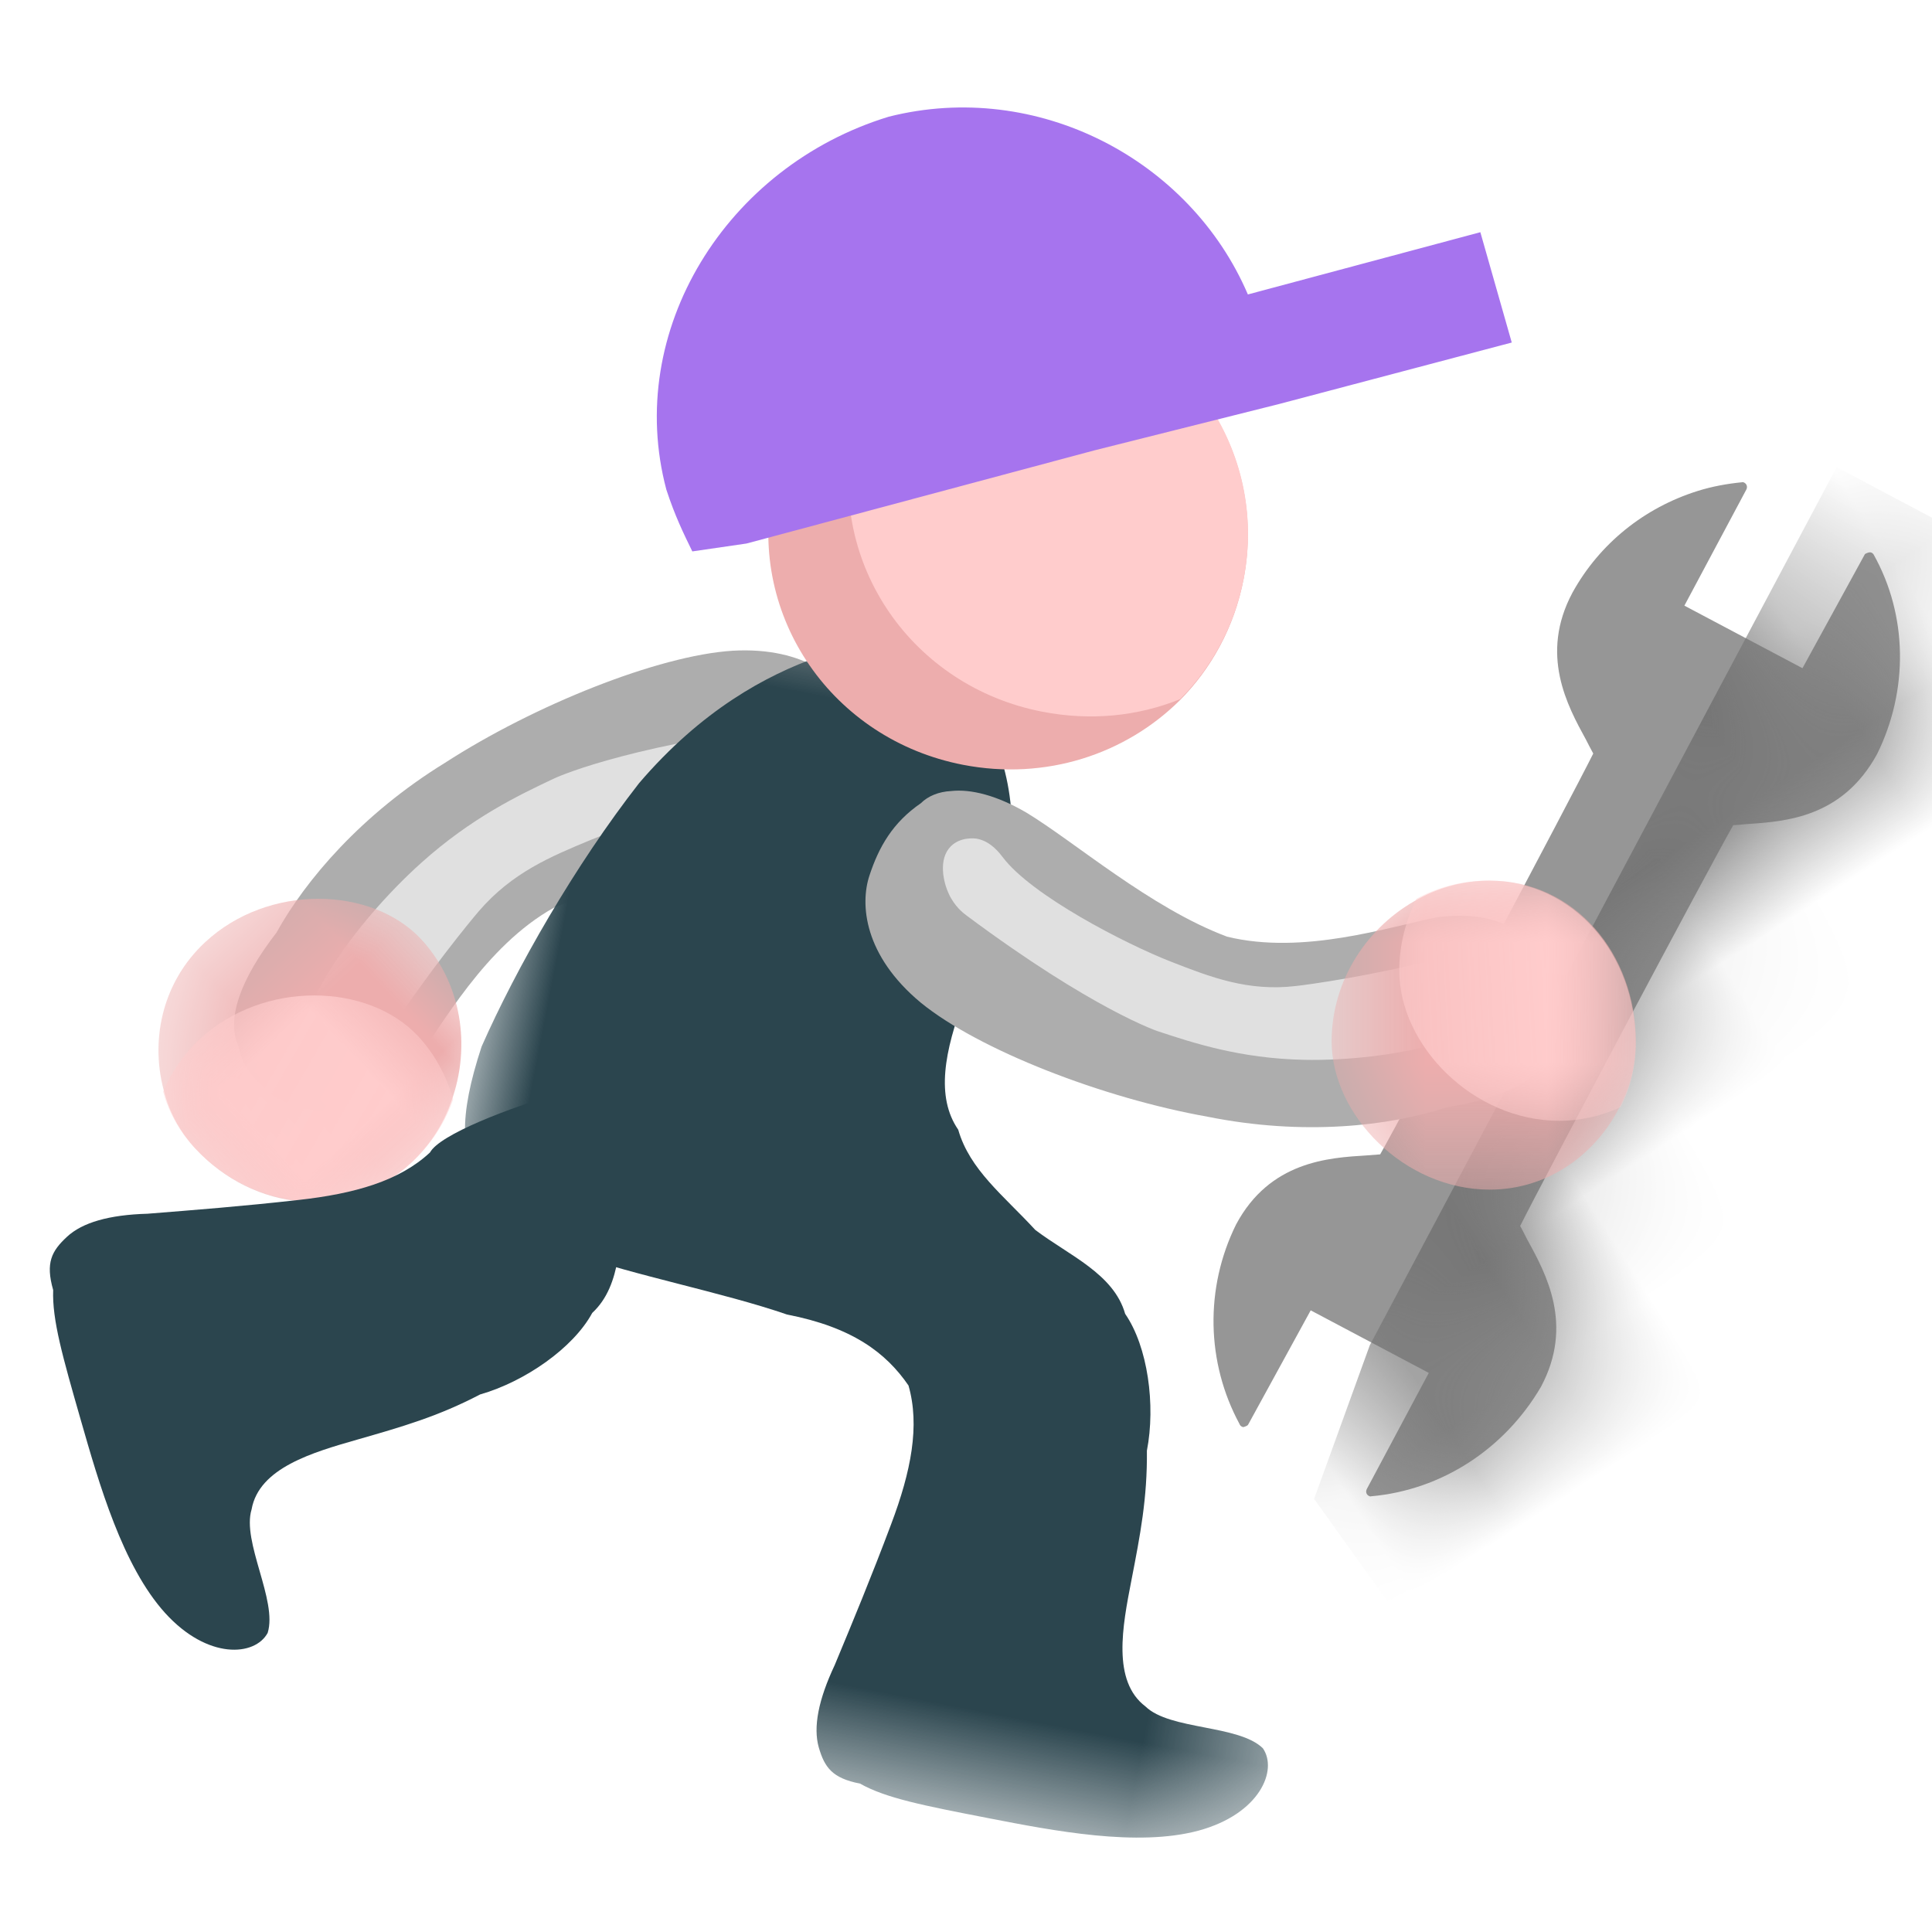 <?xml version="1.0" encoding="UTF-8"?>
<svg width="16px" height="16px" viewBox="0 0 16 16" version="1.1" xmlns="http://www.w3.org/2000/svg" xmlns:xlink="http://www.w3.org/1999/xlink">
    <!-- Generator: Sketch 51.2 (57519) - http://www.bohemiancoding.com/sketch -->
    <title>Artboard 6 Copy 2vector</title>
    <desc>Created with Sketch.</desc>
    <defs>
        <polygon id="path-1" points="0.001 0.004 2.551 0.004 2.551 2.504 0.001 2.504"></polygon>
        <polygon id="path-3" points="0 0.004 1.984 0.004 1.984 1.947 0 1.947"></polygon>
        <polygon id="path-5" points="9.49856329e-06 0.003 7.563 0.003 7.563 9.359 9.49856329e-06 9.359"></polygon>
        <polygon id="path-7" points="0 0 7.09 0 7.09 3.715 0 3.715"></polygon>
        <path d="M0.075,4.529 C0.121,3.953 0.446,3.428 0.951,3.128 C1.471,2.841 1.895,3.082 2.169,3.237 L2.268,3.291 C2.645,3.096 5.212,1.671 5.556,1.468 C5.558,1.433 5.564,1.382 5.568,1.339 C5.592,1.02 5.628,0.538 6.137,0.257 C6.548,0.037 7.022,-0.008 7.464,0.115 C7.587,0.149 7.705,0.199 7.813,0.255 C7.821,0.258 7.821,0.258 7.827,0.268 C7.838,0.289 7.831,0.313 7.81,0.325 L6.856,0.852 L7.394,1.819 L8.343,1.308 C8.386,1.311 8.4,1.324 8.401,1.35 C8.363,1.929 8.03,2.452 7.525,2.752 C6.997,3.037 6.586,2.808 6.305,2.651 C6.266,2.632 6.236,2.614 6.205,2.597 C5.829,2.792 3.261,4.217 2.917,4.42 C2.916,4.455 2.909,4.506 2.905,4.549 C2.882,4.868 2.845,5.35 2.336,5.631 C1.805,5.897 1.184,5.901 0.663,5.625 C0.655,5.622 0.655,5.622 0.649,5.612 C0.637,5.591 0.645,5.567 0.666,5.555 L1.62,5.028 L1.082,4.061 L0.133,4.572 C0.122,4.578 0.106,4.573 0.09,4.569 C0.081,4.566 0.07,4.546 0.075,4.529 Z" id="path-9"></path>
        <polygon id="path-11" points="12.728 8.993 15.246 8.993 15.246 11.552 12.728 11.552"></polygon>
        <polygon id="path-13" points="13.288 8.993 15.246 8.993 15.246 10.982 13.288 10.982"></polygon>
    </defs>
    <g id="Artboard-6-Copy-2" stroke="none" stroke-width="1" fill="none" fill-rule="evenodd">
        <g id="Group-2" transform="translate(-1.7, -1.7)">
            <g id="Group-42">
                <g id="Group-37" transform="translate(7.999, 9.287) rotate(11) translate(-7.999, -9.287) translate(1.954, 1.583)">
                    <g id="Group-36" transform="translate(3.544, 8.398) rotate(126) translate(-3.544, -8.398) translate(-0.274, 6.793)">
                        <path d="M5.757,1.952 C5.751,2.024 5.721,2.088 5.685,2.148 C5.607,2.386 5.291,2.546 4.812,2.624 C4.34,2.778 3.628,2.861 2.833,2.701 C1.966,2.546 0.937,2.148 0.458,1.756 C-0.014,1.364 -0.045,0.942 0.033,0.704 C0.111,0.467 0.225,0.265 0.458,0.105 C0.519,0.045 0.608,0.009 0.71,0.004 C0.871,-0.015 1.087,0.039 1.331,0.181 C1.726,0.419 2.36,0.972 2.994,1.209 C3.628,1.364 4.34,1.126 4.735,1.049 C5.158,0.992 5.446,1.126 5.607,1.364 C5.727,1.482 5.799,1.738 5.757,1.952" id="Shape" fill="#ADADAD" fill-rule="nonzero"></path>
                        <path d="M0.902,0.531 C1.152,0.849 1.968,1.254 2.378,1.408 C2.721,1.536 3.045,1.657 3.465,1.611 C3.572,1.599 4.122,1.527 4.718,1.38 C4.8,1.36 4.983,1.313 5.127,1.408 C5.223,1.471 5.309,1.602 5.294,1.712 C5.25,2.041 4.295,2.244 3.539,2.229 C2.978,2.218 2.568,2.088 2.258,1.989 C2.258,1.989 1.692,1.809 0.587,1.02 C0.561,1.002 0.479,0.942 0.429,0.836 C0.383,0.74 0.335,0.547 0.447,0.439 C0.533,0.356 0.661,0.373 0.67,0.374 C0.798,0.393 0.879,0.502 0.902,0.531" id="Shape" fill="#E0E0E0" fill-rule="nonzero"></path>
                        <g id="Group" transform="translate(3.972, 0.465)">
                            <g id="Clipped">
                                <mask id="mask-2" fill="white">
                                    <use xlink:href="#path-1"></use>
                                </mask>
                                <g id="group-21-e"></g>
                                <path d="M2.551,1.303 C2.551,1.478 2.51,1.657 2.427,1.814 C2.232,2.203 1.83,2.504 1.327,2.504 C0.611,2.504 0.001,1.901 0.001,1.303 C0.001,0.81 0.303,0.369 0.735,0.149 C0.912,0.056 1.114,0.004 1.327,0.004 C2.043,0.004 2.551,0.601 2.551,1.303" id="Shape" fill="#EDADAD" fill-rule="nonzero" mask="url(#mask-2)"></path>
                            </g>
                        </g>
                        <g id="Group" transform="translate(4.539, 0.465)">
                            <g id="Clipped">
                                <mask id="mask-4" fill="white">
                                    <use xlink:href="#path-3"></use>
                                </mask>
                                <g id="group-21-g"></g>
                                <path d="M1.984,1.319 C1.984,1.495 1.942,1.677 1.858,1.836 C1.702,1.906 1.528,1.947 1.343,1.947 C0.618,1.947 0,1.336 0,0.732 C0,0.526 0.055,0.327 0.144,0.151 C0.324,0.057 0.528,0.004 0.744,0.004 C1.469,0.004 1.984,0.608 1.984,1.319" id="Shape" fill="#FFCCCC" fill-rule="nonzero" mask="url(#mask-4)"></path>
                            </g>
                        </g>
                    </g>
                    <g id="Group-21-Copy-2" transform="translate(3.954, 2.252)">
                        <g id="Group" transform="translate(0, 3.066)">
                            <g id="Clipped">
                                <mask id="mask-6" fill="white">
                                    <use xlink:href="#path-5"></use>
                                </mask>
                                <g id="group-21-a"></g>
                                <path d="M0.029,3.887 C-0.049,4.503 0.029,4.811 0.265,5.043 C0.422,5.274 0.658,5.428 1.129,5.428 C1.6,5.505 2.386,5.505 2.935,5.583 C3.484,5.583 3.799,5.736 4.035,5.968 C4.192,6.276 4.192,6.661 4.113,7.123 C4.035,7.586 3.956,7.971 3.877,8.357 C3.799,8.665 3.799,8.896 3.877,9.051 C3.956,9.205 4.035,9.281 4.27,9.281 C4.506,9.359 4.82,9.359 5.369,9.359 C5.919,9.359 6.626,9.359 7.097,9.128 C7.568,8.896 7.647,8.511 7.489,8.357 C7.254,8.203 6.705,8.357 6.469,8.203 C6.155,8.049 6.155,7.586 6.155,7.201 C6.155,6.815 6.155,6.507 6.076,6.121 C6.076,5.736 5.919,5.274 5.683,5.043 C5.527,4.735 5.134,4.657 4.82,4.503 C4.506,4.272 4.192,4.118 4.035,3.81 C3.799,3.578 3.799,3.193 3.877,2.731 C3.956,2.268 4.035,1.575 3.956,1.112 C3.799,0.572 3.484,0.265 3.17,0.11 C2.856,-0.044 2.542,-0.044 2.15,0.187 C1.757,0.418 1.286,0.804 0.893,1.497 C0.501,2.268 0.187,3.193 0.029,3.887 Z" id="Shape" fill="#2B454E" fill-rule="nonzero" mask="url(#mask-6)"></path>
                                <g mask="url(#mask-6)">
                                    <g transform="translate(0.662, -4.46)">
                                        <mask id="mask-8" fill="white">
                                            <use xlink:href="#path-7"></use>
                                        </mask>
                                        <g id="group-21-c" stroke="none" fill="none"></g>
                                        <path d="M5.148,2.385 L7.09,1.829 L6.792,0.958 L4.876,1.507 C4.379,0.399 3.102,-0.244 1.877,0.087 C0.537,0.523 -0.282,1.901 0.09,3.207 C0.165,3.425 0.239,3.57 0.313,3.715 L0.76,3.642 L3.626,2.821 L5.154,2.409 C5.151,2.4 5.15,2.394 5.148,2.385" id="Shape" stroke="none" fill="#FF5E00" fill-rule="nonzero" mask="url(#mask-8)"></path>
                                    </g>
                                </g>
                            </g>
                        </g>
                        <path d="M5.485,1.954 C5.485,2.357 5.363,2.729 5.158,3.035 C4.802,3.558 4.196,3.902 3.496,3.902 C2.396,3.902 1.513,3.04 1.513,1.954 C1.513,1.266 1.863,0.672 2.402,0.328 C2.713,0.12 3.091,0 3.496,0 C4.602,0 5.485,0.868 5.485,1.954" id="Shape" fill="#EDADAD" fill-rule="nonzero"></path>
                        <path d="M5.485,1.947 C5.485,2.35 5.363,2.72 5.159,3.025 C4.842,3.231 4.466,3.345 4.057,3.345 C2.961,3.345 2.081,2.486 2.081,1.403 C2.081,1.001 2.203,0.631 2.413,0.327 C2.723,0.12 3.099,0 3.503,0 C4.605,0 5.485,0.865 5.485,1.947" id="Shape" fill="#FFCCCC" fill-rule="nonzero"></path>
                    </g>
                    <path d="M11.297,2.468 L11.021,1.559 L9.105,2.108 C8.607,0.999 7.33,0.356 6.106,0.688 C4.765,1.123 3.946,2.502 4.318,3.808 C4.393,4.025 4.468,4.171 4.542,4.316 L4.989,4.243 L7.854,3.422 L9.382,3.01" id="Shape" fill="#A674EE" fill-rule="nonzero" transform="translate(7.762, 2.458) rotate(-10) translate(-7.762, -2.458) "></path>
                    <path d="M2.285,11.291 C2.442,11.599 2.442,11.984 2.363,12.447 C2.285,12.909 2.206,13.294 2.128,13.68 C2.049,13.988 2.049,14.219 2.128,14.374 C2.206,14.528 2.285,14.605 2.52,14.605 C2.756,14.682 3.07,14.682 3.619,14.682 C4.169,14.682 4.876,14.682 5.347,14.451 C5.818,14.219 5.897,13.834 5.739,13.68 C5.504,13.526 4.955,13.68 4.719,13.526 C4.405,13.372 4.405,12.909 4.405,12.524 C4.405,12.138 4.405,11.83 4.326,11.445 C4.326,11.059 4.169,10.597 3.933,10.366 C3.777,10.058 3.384,9.98 3.07,9.826 C2.756,9.595 2.442,9.441 2.285,9.133 C2.049,8.901 2.049,11.059 2.285,11.291 Z" id="Shape" fill="#2B454E" fill-rule="nonzero" transform="translate(3.941, 11.899) rotate(63) translate(-3.941, -11.899) "></path>
                </g>
                <g id="Path-30" transform="translate(14.92, 10.001) rotate(-33) translate(-14.92, -10.001) translate(10.465, 6.791)">
                    <mask id="mask-10" fill="white">
                        <use xlink:href="#path-9"></use>
                    </mask>
                    <use id="Mask" fill="#969696" fill-rule="nonzero" xlink:href="#path-9"></use>
                    <path d="M1.335,4.57 L8.538,0.577 L9.245,1.848 C9.97,4.36 9.623,5.86 8.204,6.349 C6.785,6.837 4.164,7.14 0.34,7.257 L0.255,5.386 L1.335,4.57 Z" fill="#747474" mask="url(#mask-10)"></path>
                </g>
            </g>
            <path d="M14.624,10.2 C14.618,10.271 14.588,10.336 14.552,10.395 C14.475,10.633 14.158,10.794 13.679,10.871 C13.207,11.026 12.495,11.108 11.7,10.948 C10.833,10.794 9.805,10.395 9.326,10.004 C8.854,9.612 8.822,9.189 8.9,8.952 C8.978,8.714 9.093,8.512 9.326,8.352 C9.386,8.292 9.475,8.256 9.577,8.251 C9.739,8.233 9.954,8.286 10.199,8.429 C10.594,8.667 11.228,9.22 11.862,9.457 C12.495,9.612 13.207,9.374 13.602,9.297 C14.025,9.24 14.313,9.374 14.475,9.612 C14.594,9.73 14.666,9.986 14.624,10.2" id="Shape" fill="#ADADAD" fill-rule="nonzero"></path>
            <path d="M10.005,8.8 C10.242,9.114 11.013,9.514 11.402,9.666 C11.726,9.792 12.033,9.912 12.43,9.866 C12.531,9.855 13.053,9.784 13.617,9.638 C13.694,9.618 13.868,9.572 14.003,9.666 C14.094,9.729 14.176,9.858 14.162,9.967 C14.12,10.291 13.216,10.491 12.5,10.477 C11.97,10.466 11.582,10.337 11.288,10.24 C11.288,10.24 10.752,10.062 9.706,9.283 C9.681,9.265 9.604,9.206 9.557,9.101 C9.513,9.007 9.468,8.816 9.574,8.709 C9.656,8.627 9.777,8.644 9.785,8.645 C9.906,8.664 9.983,8.772 10.005,8.8" id="Shape" fill="#E0E0E0" fill-rule="nonzero"></path>
            <mask id="mask-12" fill="white">
                <use xlink:href="#path-11"></use>
            </mask>
            <g id="group-21-e"></g>
            <path d="M15.247,10.323 C15.247,10.501 15.206,10.685 15.124,10.846 C14.931,11.244 14.534,11.552 14.037,11.552 C13.331,11.552 12.728,10.935 12.728,10.323 C12.728,9.818 13.026,9.366 13.453,9.141 C13.628,9.046 13.827,8.993 14.037,8.993 C14.744,8.993 15.247,9.604 15.247,10.323" id="Shape" fill="#EDADAD" fill-rule="nonzero" mask="url(#mask-12)"></path>
            <mask id="mask-14" fill="white">
                <use xlink:href="#path-13"></use>
            </mask>
            <g id="group-21-g"></g>
            <path d="M15.247,10.339 C15.247,10.52 15.205,10.706 15.122,10.868 C14.968,10.94 14.797,10.982 14.614,10.982 C13.898,10.982 13.288,10.357 13.288,9.738 C13.288,9.527 13.342,9.324 13.43,9.143 C13.608,9.047 13.809,8.993 14.022,8.993 C14.738,8.993 15.247,9.612 15.247,10.339" id="Shape" fill="#FFCCCC" fill-rule="nonzero" mask="url(#mask-14)"></path>
        </g>
    </g>
</svg>